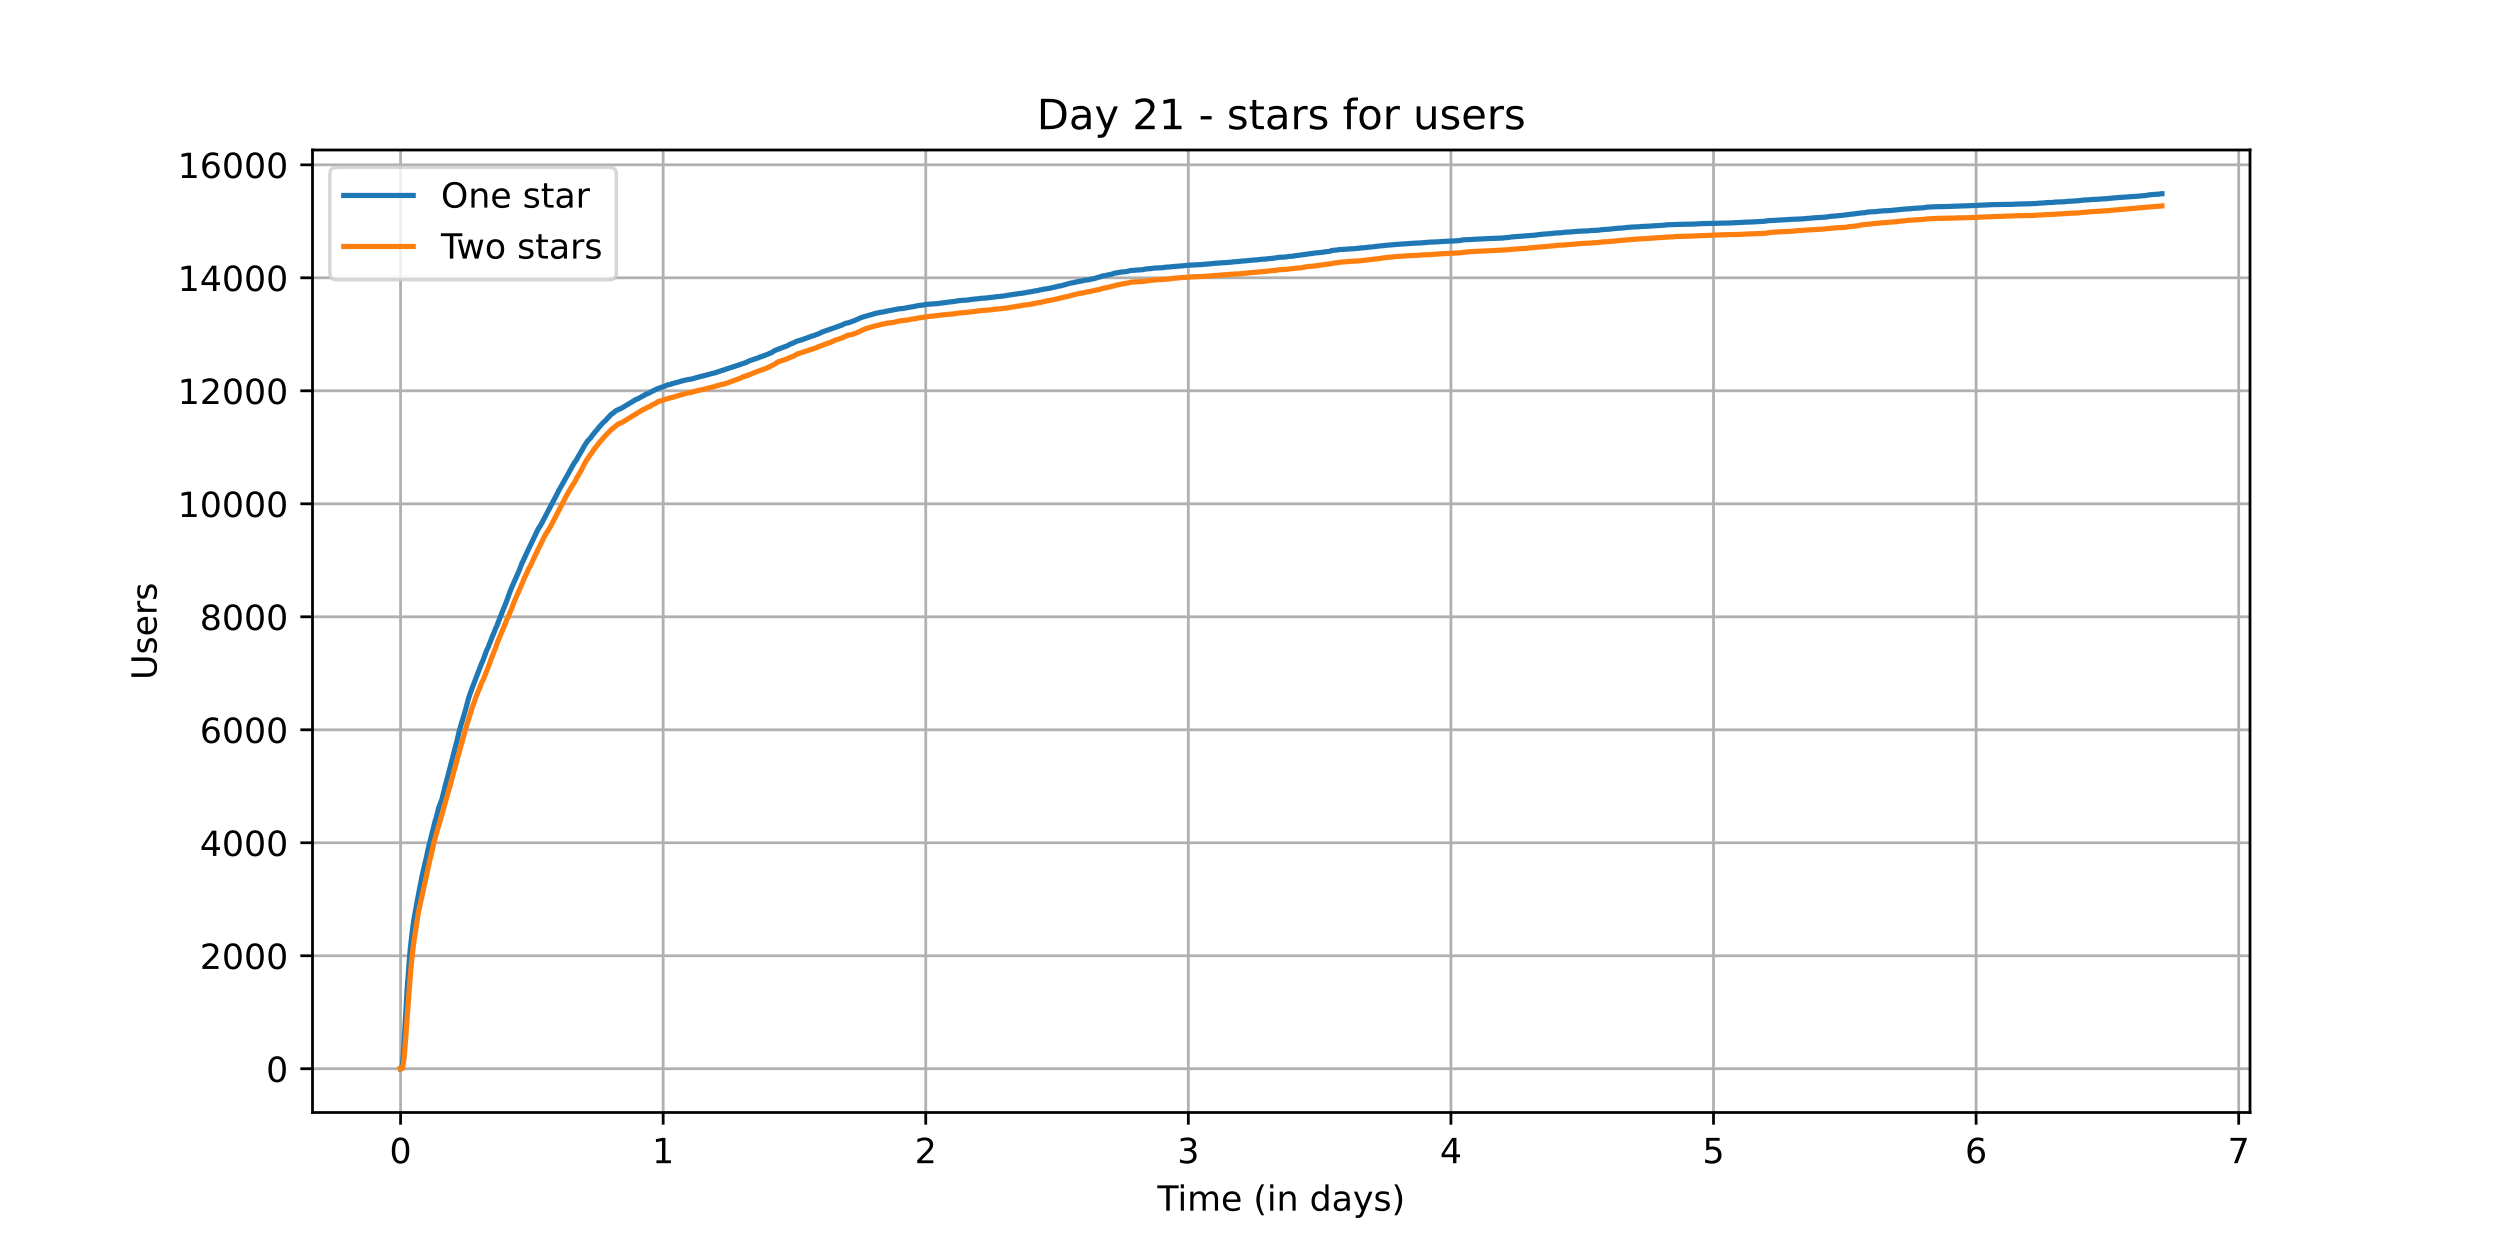 <?xml version="1.0" encoding="utf-8" standalone="no"?>
<!DOCTYPE svg PUBLIC "-//W3C//DTD SVG 1.1//EN"
  "http://www.w3.org/Graphics/SVG/1.1/DTD/svg11.dtd">
<!-- Created with matplotlib (https://matplotlib.org/) -->
<svg height="360pt" version="1.1" viewBox="0 0 720 360" width="720pt" xmlns="http://www.w3.org/2000/svg" xmlns:xlink="http://www.w3.org/1999/xlink">
 <defs>
  <style type="text/css">*{stroke-linecap:butt;stroke-linejoin:round;}</style>
 </defs>
 <g id="figure_1">
  <g id="patch_1">
   <path d="M 0 360 
L 720 360 
L 720 0 
L 0 0 
z
" style="fill:#ffffff;"/>
  </g>
  <g id="axes_1">
   <g id="patch_2">
    <path d="M 90 320.4 
L 648 320.4 
L 648 43.2 
L 90 43.2 
z
" style="fill:#ffffff;"/>
   </g>
   <g id="matplotlib.axis_1">
    <g id="xtick_1">
     <g id="line2d_1">
      <path clip-path="url(#p66fd675dee)" d="M 115.364 320.4 
L 115.364 43.2 
" style="fill:none;stroke:#b0b0b0;stroke-linecap:square;stroke-width:0.8;"/>
     </g>
     <g id="line2d_2">
      <defs>
       <path d="M 0 0 
L 0 3.5 
" id="m07d215aa81" style="stroke:#000000;stroke-width:0.8;"/>
      </defs>
      <g>
       <use style="stroke:#000000;stroke-width:0.8;" x="115.364" xlink:href="#m07d215aa81" y="320.4"/>
      </g>
     </g>
     <g id="text_1">
      <!-- 0 -->
      <g transform="translate(112.182 334.998)scale(0.1 -0.1)">
       <defs>
        <path d="M 31.781 66.406 
Q 24.172 66.406 20.328 58.906 
Q 16.5 51.422 16.5 36.375 
Q 16.5 21.391 20.328 13.891 
Q 24.172 6.391 31.781 6.391 
Q 39.453 6.391 43.281 13.891 
Q 47.125 21.391 47.125 36.375 
Q 47.125 51.422 43.281 58.906 
Q 39.453 66.406 31.781 66.406 
z
M 31.781 74.219 
Q 44.047 74.219 50.516 64.516 
Q 56.984 54.828 56.984 36.375 
Q 56.984 17.969 50.516 8.266 
Q 44.047 -1.422 31.781 -1.422 
Q 19.531 -1.422 13.062 8.266 
Q 6.594 17.969 6.594 36.375 
Q 6.594 54.828 13.062 64.516 
Q 19.531 74.219 31.781 74.219 
z
" id="DejaVuSans-48"/>
       </defs>
       <use xlink:href="#DejaVuSans-48"/>
      </g>
     </g>
    </g>
    <g id="xtick_2">
     <g id="line2d_3">
      <path clip-path="url(#p66fd675dee)" d="M 190.989 320.4 
L 190.989 43.2 
" style="fill:none;stroke:#b0b0b0;stroke-linecap:square;stroke-width:0.8;"/>
     </g>
     <g id="line2d_4">
      <g>
       <use style="stroke:#000000;stroke-width:0.8;" x="190.989" xlink:href="#m07d215aa81" y="320.4"/>
      </g>
     </g>
     <g id="text_2">
      <!-- 1 -->
      <g transform="translate(187.808 334.998)scale(0.1 -0.1)">
       <defs>
        <path d="M 12.406 8.297 
L 28.516 8.297 
L 28.516 63.922 
L 10.984 60.406 
L 10.984 69.391 
L 28.422 72.906 
L 38.281 72.906 
L 38.281 8.297 
L 54.391 8.297 
L 54.391 0 
L 12.406 0 
z
" id="DejaVuSans-49"/>
       </defs>
       <use xlink:href="#DejaVuSans-49"/>
      </g>
     </g>
    </g>
    <g id="xtick_3">
     <g id="line2d_5">
      <path clip-path="url(#p66fd675dee)" d="M 266.615 320.4 
L 266.615 43.2 
" style="fill:none;stroke:#b0b0b0;stroke-linecap:square;stroke-width:0.8;"/>
     </g>
     <g id="line2d_6">
      <g>
       <use style="stroke:#000000;stroke-width:0.8;" x="266.615" xlink:href="#m07d215aa81" y="320.4"/>
      </g>
     </g>
     <g id="text_3">
      <!-- 2 -->
      <g transform="translate(263.433 334.998)scale(0.1 -0.1)">
       <defs>
        <path d="M 19.188 8.297 
L 53.609 8.297 
L 53.609 0 
L 7.328 0 
L 7.328 8.297 
Q 12.938 14.109 22.625 23.891 
Q 32.328 33.688 34.812 36.531 
Q 39.547 41.844 41.422 45.531 
Q 43.312 49.219 43.312 52.781 
Q 43.312 58.594 39.234 62.25 
Q 35.156 65.922 28.609 65.922 
Q 23.969 65.922 18.812 64.312 
Q 13.672 62.703 7.812 59.422 
L 7.812 69.391 
Q 13.766 71.781 18.938 73 
Q 24.125 74.219 28.422 74.219 
Q 39.75 74.219 46.484 68.547 
Q 53.219 62.891 53.219 53.422 
Q 53.219 48.922 51.531 44.891 
Q 49.859 40.875 45.406 35.406 
Q 44.188 33.984 37.641 27.219 
Q 31.109 20.453 19.188 8.297 
z
" id="DejaVuSans-50"/>
       </defs>
       <use xlink:href="#DejaVuSans-50"/>
      </g>
     </g>
    </g>
    <g id="xtick_4">
     <g id="line2d_7">
      <path clip-path="url(#p66fd675dee)" d="M 342.24 320.4 
L 342.24 43.2 
" style="fill:none;stroke:#b0b0b0;stroke-linecap:square;stroke-width:0.8;"/>
     </g>
     <g id="line2d_8">
      <g>
       <use style="stroke:#000000;stroke-width:0.8;" x="342.24" xlink:href="#m07d215aa81" y="320.4"/>
      </g>
     </g>
     <g id="text_4">
      <!-- 3 -->
      <g transform="translate(339.059 334.998)scale(0.1 -0.1)">
       <defs>
        <path d="M 40.578 39.312 
Q 47.656 37.797 51.625 33 
Q 55.609 28.219 55.609 21.188 
Q 55.609 10.406 48.188 4.484 
Q 40.766 -1.422 27.094 -1.422 
Q 22.516 -1.422 17.656 -0.516 
Q 12.797 0.391 7.625 2.203 
L 7.625 11.719 
Q 11.719 9.328 16.594 8.109 
Q 21.484 6.891 26.812 6.891 
Q 36.078 6.891 40.938 10.547 
Q 45.797 14.203 45.797 21.188 
Q 45.797 27.641 41.281 31.266 
Q 36.766 34.906 28.719 34.906 
L 20.219 34.906 
L 20.219 43.016 
L 29.109 43.016 
Q 36.375 43.016 40.234 45.922 
Q 44.094 48.828 44.094 54.297 
Q 44.094 59.906 40.109 62.906 
Q 36.141 65.922 28.719 65.922 
Q 24.656 65.922 20.016 65.031 
Q 15.375 64.156 9.812 62.312 
L 9.812 71.094 
Q 15.438 72.656 20.344 73.438 
Q 25.25 74.219 29.594 74.219 
Q 40.828 74.219 47.359 69.109 
Q 53.906 64.016 53.906 55.328 
Q 53.906 49.266 50.438 45.094 
Q 46.969 40.922 40.578 39.312 
z
" id="DejaVuSans-51"/>
       </defs>
       <use xlink:href="#DejaVuSans-51"/>
      </g>
     </g>
    </g>
    <g id="xtick_5">
     <g id="line2d_9">
      <path clip-path="url(#p66fd675dee)" d="M 417.866 320.4 
L 417.866 43.2 
" style="fill:none;stroke:#b0b0b0;stroke-linecap:square;stroke-width:0.8;"/>
     </g>
     <g id="line2d_10">
      <g>
       <use style="stroke:#000000;stroke-width:0.8;" x="417.866" xlink:href="#m07d215aa81" y="320.4"/>
      </g>
     </g>
     <g id="text_5">
      <!-- 4 -->
      <g transform="translate(414.684 334.998)scale(0.1 -0.1)">
       <defs>
        <path d="M 37.797 64.312 
L 12.891 25.391 
L 37.797 25.391 
z
M 35.203 72.906 
L 47.609 72.906 
L 47.609 25.391 
L 58.016 25.391 
L 58.016 17.188 
L 47.609 17.188 
L 47.609 0 
L 37.797 0 
L 37.797 17.188 
L 4.891 17.188 
L 4.891 26.703 
z
" id="DejaVuSans-52"/>
       </defs>
       <use xlink:href="#DejaVuSans-52"/>
      </g>
     </g>
    </g>
    <g id="xtick_6">
     <g id="line2d_11">
      <path clip-path="url(#p66fd675dee)" d="M 493.491 320.4 
L 493.491 43.2 
" style="fill:none;stroke:#b0b0b0;stroke-linecap:square;stroke-width:0.8;"/>
     </g>
     <g id="line2d_12">
      <g>
       <use style="stroke:#000000;stroke-width:0.8;" x="493.491" xlink:href="#m07d215aa81" y="320.4"/>
      </g>
     </g>
     <g id="text_6">
      <!-- 5 -->
      <g transform="translate(490.31 334.998)scale(0.1 -0.1)">
       <defs>
        <path d="M 10.797 72.906 
L 49.516 72.906 
L 49.516 64.594 
L 19.828 64.594 
L 19.828 46.734 
Q 21.969 47.469 24.109 47.828 
Q 26.266 48.188 28.422 48.188 
Q 40.625 48.188 47.75 41.5 
Q 54.891 34.812 54.891 23.391 
Q 54.891 11.625 47.562 5.094 
Q 40.234 -1.422 26.906 -1.422 
Q 22.312 -1.422 17.547 -0.641 
Q 12.797 0.141 7.719 1.703 
L 7.719 11.625 
Q 12.109 9.234 16.797 8.062 
Q 21.484 6.891 26.703 6.891 
Q 35.156 6.891 40.078 11.328 
Q 45.016 15.766 45.016 23.391 
Q 45.016 31 40.078 35.438 
Q 35.156 39.891 26.703 39.891 
Q 22.75 39.891 18.812 39.016 
Q 14.891 38.141 10.797 36.281 
z
" id="DejaVuSans-53"/>
       </defs>
       <use xlink:href="#DejaVuSans-53"/>
      </g>
     </g>
    </g>
    <g id="xtick_7">
     <g id="line2d_13">
      <path clip-path="url(#p66fd675dee)" d="M 569.116 320.4 
L 569.116 43.2 
" style="fill:none;stroke:#b0b0b0;stroke-linecap:square;stroke-width:0.8;"/>
     </g>
     <g id="line2d_14">
      <g>
       <use style="stroke:#000000;stroke-width:0.8;" x="569.116" xlink:href="#m07d215aa81" y="320.4"/>
      </g>
     </g>
     <g id="text_7">
      <!-- 6 -->
      <g transform="translate(565.935 334.998)scale(0.1 -0.1)">
       <defs>
        <path d="M 33.016 40.375 
Q 26.375 40.375 22.484 35.828 
Q 18.609 31.297 18.609 23.391 
Q 18.609 15.531 22.484 10.953 
Q 26.375 6.391 33.016 6.391 
Q 39.656 6.391 43.531 10.953 
Q 47.406 15.531 47.406 23.391 
Q 47.406 31.297 43.531 35.828 
Q 39.656 40.375 33.016 40.375 
z
M 52.594 71.297 
L 52.594 62.312 
Q 48.875 64.062 45.094 64.984 
Q 41.312 65.922 37.594 65.922 
Q 27.828 65.922 22.672 59.328 
Q 17.531 52.734 16.797 39.406 
Q 19.672 43.656 24.016 45.922 
Q 28.375 48.188 33.594 48.188 
Q 44.578 48.188 50.953 41.516 
Q 57.328 34.859 57.328 23.391 
Q 57.328 12.156 50.688 5.359 
Q 44.047 -1.422 33.016 -1.422 
Q 20.359 -1.422 13.672 8.266 
Q 6.984 17.969 6.984 36.375 
Q 6.984 53.656 15.188 63.938 
Q 23.391 74.219 37.203 74.219 
Q 40.922 74.219 44.703 73.484 
Q 48.484 72.75 52.594 71.297 
z
" id="DejaVuSans-54"/>
       </defs>
       <use xlink:href="#DejaVuSans-54"/>
      </g>
     </g>
    </g>
    <g id="xtick_8">
     <g id="line2d_15">
      <path clip-path="url(#p66fd675dee)" d="M 644.742 320.4 
L 644.742 43.2 
" style="fill:none;stroke:#b0b0b0;stroke-linecap:square;stroke-width:0.8;"/>
     </g>
     <g id="line2d_16">
      <g>
       <use style="stroke:#000000;stroke-width:0.8;" x="644.742" xlink:href="#m07d215aa81" y="320.4"/>
      </g>
     </g>
     <g id="text_8">
      <!-- 7 -->
      <g transform="translate(641.561 334.998)scale(0.1 -0.1)">
       <defs>
        <path d="M 8.203 72.906 
L 55.078 72.906 
L 55.078 68.703 
L 28.609 0 
L 18.312 0 
L 43.219 64.594 
L 8.203 64.594 
z
" id="DejaVuSans-55"/>
       </defs>
       <use xlink:href="#DejaVuSans-55"/>
      </g>
     </g>
    </g>
    <g id="text_9">
     <!-- Time (in days) -->
     <g transform="translate(333.327 348.677)scale(0.1 -0.1)">
      <defs>
       <path d="M -0.297 72.906 
L 61.375 72.906 
L 61.375 64.594 
L 35.5 64.594 
L 35.5 0 
L 25.594 0 
L 25.594 64.594 
L -0.297 64.594 
z
" id="DejaVuSans-84"/>
       <path d="M 9.422 54.688 
L 18.406 54.688 
L 18.406 0 
L 9.422 0 
z
M 9.422 75.984 
L 18.406 75.984 
L 18.406 64.594 
L 9.422 64.594 
z
" id="DejaVuSans-105"/>
       <path d="M 52 44.188 
Q 55.375 50.25 60.062 53.125 
Q 64.75 56 71.094 56 
Q 79.641 56 84.281 50.016 
Q 88.922 44.047 88.922 33.016 
L 88.922 0 
L 79.891 0 
L 79.891 32.719 
Q 79.891 40.578 77.094 44.375 
Q 74.312 48.188 68.609 48.188 
Q 61.625 48.188 57.562 43.547 
Q 53.516 38.922 53.516 30.906 
L 53.516 0 
L 44.484 0 
L 44.484 32.719 
Q 44.484 40.625 41.703 44.406 
Q 38.922 48.188 33.109 48.188 
Q 26.219 48.188 22.156 43.531 
Q 18.109 38.875 18.109 30.906 
L 18.109 0 
L 9.078 0 
L 9.078 54.688 
L 18.109 54.688 
L 18.109 46.188 
Q 21.188 51.219 25.484 53.609 
Q 29.781 56 35.688 56 
Q 41.656 56 45.828 52.969 
Q 50 49.953 52 44.188 
z
" id="DejaVuSans-109"/>
       <path d="M 56.203 29.594 
L 56.203 25.203 
L 14.891 25.203 
Q 15.484 15.922 20.484 11.062 
Q 25.484 6.203 34.422 6.203 
Q 39.594 6.203 44.453 7.469 
Q 49.312 8.734 54.109 11.281 
L 54.109 2.781 
Q 49.266 0.734 44.188 -0.344 
Q 39.109 -1.422 33.891 -1.422 
Q 20.797 -1.422 13.156 6.188 
Q 5.516 13.812 5.516 26.812 
Q 5.516 40.234 12.766 48.109 
Q 20.016 56 32.328 56 
Q 43.359 56 49.781 48.891 
Q 56.203 41.797 56.203 29.594 
z
M 47.219 32.234 
Q 47.125 39.594 43.094 43.984 
Q 39.062 48.391 32.422 48.391 
Q 24.906 48.391 20.391 44.141 
Q 15.875 39.891 15.188 32.172 
z
" id="DejaVuSans-101"/>
       <path id="DejaVuSans-32"/>
       <path d="M 31 75.875 
Q 24.469 64.656 21.281 53.656 
Q 18.109 42.672 18.109 31.391 
Q 18.109 20.125 21.312 9.062 
Q 24.516 -2 31 -13.188 
L 23.188 -13.188 
Q 15.875 -1.703 12.234 9.375 
Q 8.594 20.453 8.594 31.391 
Q 8.594 42.281 12.203 53.312 
Q 15.828 64.359 23.188 75.875 
z
" id="DejaVuSans-40"/>
       <path d="M 54.891 33.016 
L 54.891 0 
L 45.906 0 
L 45.906 32.719 
Q 45.906 40.484 42.875 44.328 
Q 39.844 48.188 33.797 48.188 
Q 26.516 48.188 22.312 43.547 
Q 18.109 38.922 18.109 30.906 
L 18.109 0 
L 9.078 0 
L 9.078 54.688 
L 18.109 54.688 
L 18.109 46.188 
Q 21.344 51.125 25.703 53.562 
Q 30.078 56 35.797 56 
Q 45.219 56 50.047 50.172 
Q 54.891 44.344 54.891 33.016 
z
" id="DejaVuSans-110"/>
       <path d="M 45.406 46.391 
L 45.406 75.984 
L 54.391 75.984 
L 54.391 0 
L 45.406 0 
L 45.406 8.203 
Q 42.578 3.328 38.25 0.953 
Q 33.938 -1.422 27.875 -1.422 
Q 17.969 -1.422 11.734 6.484 
Q 5.516 14.406 5.516 27.297 
Q 5.516 40.188 11.734 48.094 
Q 17.969 56 27.875 56 
Q 33.938 56 38.25 53.625 
Q 42.578 51.266 45.406 46.391 
z
M 14.797 27.297 
Q 14.797 17.391 18.875 11.75 
Q 22.953 6.109 30.078 6.109 
Q 37.203 6.109 41.297 11.75 
Q 45.406 17.391 45.406 27.297 
Q 45.406 37.203 41.297 42.844 
Q 37.203 48.484 30.078 48.484 
Q 22.953 48.484 18.875 42.844 
Q 14.797 37.203 14.797 27.297 
z
" id="DejaVuSans-100"/>
       <path d="M 34.281 27.484 
Q 23.391 27.484 19.188 25 
Q 14.984 22.516 14.984 16.5 
Q 14.984 11.719 18.141 8.906 
Q 21.297 6.109 26.703 6.109 
Q 34.188 6.109 38.703 11.406 
Q 43.219 16.703 43.219 25.484 
L 43.219 27.484 
z
M 52.203 31.203 
L 52.203 0 
L 43.219 0 
L 43.219 8.297 
Q 40.141 3.328 35.547 0.953 
Q 30.953 -1.422 24.312 -1.422 
Q 15.922 -1.422 10.953 3.297 
Q 6 8.016 6 15.922 
Q 6 25.141 12.172 29.828 
Q 18.359 34.516 30.609 34.516 
L 43.219 34.516 
L 43.219 35.406 
Q 43.219 41.609 39.141 45 
Q 35.062 48.391 27.688 48.391 
Q 23 48.391 18.547 47.266 
Q 14.109 46.141 10.016 43.891 
L 10.016 52.203 
Q 14.938 54.109 19.578 55.047 
Q 24.219 56 28.609 56 
Q 40.484 56 46.344 49.844 
Q 52.203 43.703 52.203 31.203 
z
" id="DejaVuSans-97"/>
       <path d="M 32.172 -5.078 
Q 28.375 -14.844 24.75 -17.812 
Q 21.141 -20.797 15.094 -20.797 
L 7.906 -20.797 
L 7.906 -13.281 
L 13.188 -13.281 
Q 16.891 -13.281 18.938 -11.516 
Q 21 -9.766 23.484 -3.219 
L 25.094 0.875 
L 2.984 54.688 
L 12.5 54.688 
L 29.594 11.922 
L 46.688 54.688 
L 56.203 54.688 
z
" id="DejaVuSans-121"/>
       <path d="M 44.281 53.078 
L 44.281 44.578 
Q 40.484 46.531 36.375 47.5 
Q 32.281 48.484 27.875 48.484 
Q 21.188 48.484 17.844 46.438 
Q 14.5 44.391 14.5 40.281 
Q 14.5 37.156 16.891 35.375 
Q 19.281 33.594 26.516 31.984 
L 29.594 31.297 
Q 39.156 29.25 43.188 25.516 
Q 47.219 21.781 47.219 15.094 
Q 47.219 7.469 41.188 3.016 
Q 35.156 -1.422 24.609 -1.422 
Q 20.219 -1.422 15.453 -0.562 
Q 10.688 0.297 5.422 2 
L 5.422 11.281 
Q 10.406 8.688 15.234 7.391 
Q 20.062 6.109 24.812 6.109 
Q 31.156 6.109 34.562 8.281 
Q 37.984 10.453 37.984 14.406 
Q 37.984 18.062 35.516 20.016 
Q 33.062 21.969 24.703 23.781 
L 21.578 24.516 
Q 13.234 26.266 9.516 29.906 
Q 5.812 33.547 5.812 39.891 
Q 5.812 47.609 11.281 51.797 
Q 16.75 56 26.812 56 
Q 31.781 56 36.172 55.266 
Q 40.578 54.547 44.281 53.078 
z
" id="DejaVuSans-115"/>
       <path d="M 8.016 75.875 
L 15.828 75.875 
Q 23.141 64.359 26.781 53.312 
Q 30.422 42.281 30.422 31.391 
Q 30.422 20.453 26.781 9.375 
Q 23.141 -1.703 15.828 -13.188 
L 8.016 -13.188 
Q 14.5 -2 17.703 9.062 
Q 20.906 20.125 20.906 31.391 
Q 20.906 42.672 17.703 53.656 
Q 14.5 64.656 8.016 75.875 
z
" id="DejaVuSans-41"/>
      </defs>
      <use xlink:href="#DejaVuSans-84"/>
      <use x="57.959" xlink:href="#DejaVuSans-105"/>
      <use x="85.742" xlink:href="#DejaVuSans-109"/>
      <use x="183.154" xlink:href="#DejaVuSans-101"/>
      <use x="244.678" xlink:href="#DejaVuSans-32"/>
      <use x="276.465" xlink:href="#DejaVuSans-40"/>
      <use x="315.479" xlink:href="#DejaVuSans-105"/>
      <use x="343.262" xlink:href="#DejaVuSans-110"/>
      <use x="406.641" xlink:href="#DejaVuSans-32"/>
      <use x="438.428" xlink:href="#DejaVuSans-100"/>
      <use x="501.904" xlink:href="#DejaVuSans-97"/>
      <use x="563.184" xlink:href="#DejaVuSans-121"/>
      <use x="622.363" xlink:href="#DejaVuSans-115"/>
      <use x="674.463" xlink:href="#DejaVuSans-41"/>
     </g>
    </g>
   </g>
   <g id="matplotlib.axis_2">
    <g id="ytick_1">
     <g id="line2d_17">
      <path clip-path="url(#p66fd675dee)" d="M 90 307.8 
L 648 307.8 
" style="fill:none;stroke:#b0b0b0;stroke-linecap:square;stroke-width:0.8;"/>
     </g>
     <g id="line2d_18">
      <defs>
       <path d="M 0 0 
L -3.5 0 
" id="m073fce0d61" style="stroke:#000000;stroke-width:0.8;"/>
      </defs>
      <g>
       <use style="stroke:#000000;stroke-width:0.8;" x="90" xlink:href="#m073fce0d61" y="307.8"/>
      </g>
     </g>
     <g id="text_10">
      <!-- 0 -->
      <g transform="translate(76.638 311.599)scale(0.1 -0.1)">
       <use xlink:href="#DejaVuSans-48"/>
      </g>
     </g>
    </g>
    <g id="ytick_2">
     <g id="line2d_19">
      <path clip-path="url(#p66fd675dee)" d="M 90 275.259 
L 648 275.259 
" style="fill:none;stroke:#b0b0b0;stroke-linecap:square;stroke-width:0.8;"/>
     </g>
     <g id="line2d_20">
      <g>
       <use style="stroke:#000000;stroke-width:0.8;" x="90" xlink:href="#m073fce0d61" y="275.259"/>
      </g>
     </g>
     <g id="text_11">
      <!-- 2000 -->
      <g transform="translate(57.55 279.058)scale(0.1 -0.1)">
       <use xlink:href="#DejaVuSans-50"/>
       <use x="63.623" xlink:href="#DejaVuSans-48"/>
       <use x="127.246" xlink:href="#DejaVuSans-48"/>
       <use x="190.869" xlink:href="#DejaVuSans-48"/>
      </g>
     </g>
    </g>
    <g id="ytick_3">
     <g id="line2d_21">
      <path clip-path="url(#p66fd675dee)" d="M 90 242.717 
L 648 242.717 
" style="fill:none;stroke:#b0b0b0;stroke-linecap:square;stroke-width:0.8;"/>
     </g>
     <g id="line2d_22">
      <g>
       <use style="stroke:#000000;stroke-width:0.8;" x="90" xlink:href="#m073fce0d61" y="242.717"/>
      </g>
     </g>
     <g id="text_12">
      <!-- 4000 -->
      <g transform="translate(57.55 246.517)scale(0.1 -0.1)">
       <use xlink:href="#DejaVuSans-52"/>
       <use x="63.623" xlink:href="#DejaVuSans-48"/>
       <use x="127.246" xlink:href="#DejaVuSans-48"/>
       <use x="190.869" xlink:href="#DejaVuSans-48"/>
      </g>
     </g>
    </g>
    <g id="ytick_4">
     <g id="line2d_23">
      <path clip-path="url(#p66fd675dee)" d="M 90 210.176 
L 648 210.176 
" style="fill:none;stroke:#b0b0b0;stroke-linecap:square;stroke-width:0.8;"/>
     </g>
     <g id="line2d_24">
      <g>
       <use style="stroke:#000000;stroke-width:0.8;" x="90" xlink:href="#m073fce0d61" y="210.176"/>
      </g>
     </g>
     <g id="text_13">
      <!-- 6000 -->
      <g transform="translate(57.55 213.975)scale(0.1 -0.1)">
       <use xlink:href="#DejaVuSans-54"/>
       <use x="63.623" xlink:href="#DejaVuSans-48"/>
       <use x="127.246" xlink:href="#DejaVuSans-48"/>
       <use x="190.869" xlink:href="#DejaVuSans-48"/>
      </g>
     </g>
    </g>
    <g id="ytick_5">
     <g id="line2d_25">
      <path clip-path="url(#p66fd675dee)" d="M 90 177.635 
L 648 177.635 
" style="fill:none;stroke:#b0b0b0;stroke-linecap:square;stroke-width:0.8;"/>
     </g>
     <g id="line2d_26">
      <g>
       <use style="stroke:#000000;stroke-width:0.8;" x="90" xlink:href="#m073fce0d61" y="177.635"/>
      </g>
     </g>
     <g id="text_14">
      <!-- 8000 -->
      <g transform="translate(57.55 181.434)scale(0.1 -0.1)">
       <defs>
        <path d="M 31.781 34.625 
Q 24.75 34.625 20.719 30.859 
Q 16.703 27.094 16.703 20.516 
Q 16.703 13.922 20.719 10.156 
Q 24.75 6.391 31.781 6.391 
Q 38.812 6.391 42.859 10.172 
Q 46.922 13.969 46.922 20.516 
Q 46.922 27.094 42.891 30.859 
Q 38.875 34.625 31.781 34.625 
z
M 21.922 38.812 
Q 15.578 40.375 12.031 44.719 
Q 8.5 49.078 8.5 55.328 
Q 8.5 64.062 14.719 69.141 
Q 20.953 74.219 31.781 74.219 
Q 42.672 74.219 48.875 69.141 
Q 55.078 64.062 55.078 55.328 
Q 55.078 49.078 51.531 44.719 
Q 48 40.375 41.703 38.812 
Q 48.828 37.156 52.797 32.312 
Q 56.781 27.484 56.781 20.516 
Q 56.781 9.906 50.312 4.234 
Q 43.844 -1.422 31.781 -1.422 
Q 19.734 -1.422 13.25 4.234 
Q 6.781 9.906 6.781 20.516 
Q 6.781 27.484 10.781 32.312 
Q 14.797 37.156 21.922 38.812 
z
M 18.312 54.391 
Q 18.312 48.734 21.844 45.562 
Q 25.391 42.391 31.781 42.391 
Q 38.141 42.391 41.719 45.562 
Q 45.312 48.734 45.312 54.391 
Q 45.312 60.062 41.719 63.234 
Q 38.141 66.406 31.781 66.406 
Q 25.391 66.406 21.844 63.234 
Q 18.312 60.062 18.312 54.391 
z
" id="DejaVuSans-56"/>
       </defs>
       <use xlink:href="#DejaVuSans-56"/>
       <use x="63.623" xlink:href="#DejaVuSans-48"/>
       <use x="127.246" xlink:href="#DejaVuSans-48"/>
       <use x="190.869" xlink:href="#DejaVuSans-48"/>
      </g>
     </g>
    </g>
    <g id="ytick_6">
     <g id="line2d_27">
      <path clip-path="url(#p66fd675dee)" d="M 90 145.093 
L 648 145.093 
" style="fill:none;stroke:#b0b0b0;stroke-linecap:square;stroke-width:0.8;"/>
     </g>
     <g id="line2d_28">
      <g>
       <use style="stroke:#000000;stroke-width:0.8;" x="90" xlink:href="#m073fce0d61" y="145.093"/>
      </g>
     </g>
     <g id="text_15">
      <!-- 10000 -->
      <g transform="translate(51.188 148.893)scale(0.1 -0.1)">
       <use xlink:href="#DejaVuSans-49"/>
       <use x="63.623" xlink:href="#DejaVuSans-48"/>
       <use x="127.246" xlink:href="#DejaVuSans-48"/>
       <use x="190.869" xlink:href="#DejaVuSans-48"/>
       <use x="254.492" xlink:href="#DejaVuSans-48"/>
      </g>
     </g>
    </g>
    <g id="ytick_7">
     <g id="line2d_29">
      <path clip-path="url(#p66fd675dee)" d="M 90 112.552 
L 648 112.552 
" style="fill:none;stroke:#b0b0b0;stroke-linecap:square;stroke-width:0.8;"/>
     </g>
     <g id="line2d_30">
      <g>
       <use style="stroke:#000000;stroke-width:0.8;" x="90" xlink:href="#m073fce0d61" y="112.552"/>
      </g>
     </g>
     <g id="text_16">
      <!-- 12000 -->
      <g transform="translate(51.188 116.351)scale(0.1 -0.1)">
       <use xlink:href="#DejaVuSans-49"/>
       <use x="63.623" xlink:href="#DejaVuSans-50"/>
       <use x="127.246" xlink:href="#DejaVuSans-48"/>
       <use x="190.869" xlink:href="#DejaVuSans-48"/>
       <use x="254.492" xlink:href="#DejaVuSans-48"/>
      </g>
     </g>
    </g>
    <g id="ytick_8">
     <g id="line2d_31">
      <path clip-path="url(#p66fd675dee)" d="M 90 80.011 
L 648 80.011 
" style="fill:none;stroke:#b0b0b0;stroke-linecap:square;stroke-width:0.8;"/>
     </g>
     <g id="line2d_32">
      <g>
       <use style="stroke:#000000;stroke-width:0.8;" x="90" xlink:href="#m073fce0d61" y="80.011"/>
      </g>
     </g>
     <g id="text_17">
      <!-- 14000 -->
      <g transform="translate(51.188 83.81)scale(0.1 -0.1)">
       <use xlink:href="#DejaVuSans-49"/>
       <use x="63.623" xlink:href="#DejaVuSans-52"/>
       <use x="127.246" xlink:href="#DejaVuSans-48"/>
       <use x="190.869" xlink:href="#DejaVuSans-48"/>
       <use x="254.492" xlink:href="#DejaVuSans-48"/>
      </g>
     </g>
    </g>
    <g id="ytick_9">
     <g id="line2d_33">
      <path clip-path="url(#p66fd675dee)" d="M 90 47.469 
L 648 47.469 
" style="fill:none;stroke:#b0b0b0;stroke-linecap:square;stroke-width:0.8;"/>
     </g>
     <g id="line2d_34">
      <g>
       <use style="stroke:#000000;stroke-width:0.8;" x="90" xlink:href="#m073fce0d61" y="47.469"/>
      </g>
     </g>
     <g id="text_18">
      <!-- 16000 -->
      <g transform="translate(51.188 51.269)scale(0.1 -0.1)">
       <use xlink:href="#DejaVuSans-49"/>
       <use x="63.623" xlink:href="#DejaVuSans-54"/>
       <use x="127.246" xlink:href="#DejaVuSans-48"/>
       <use x="190.869" xlink:href="#DejaVuSans-48"/>
       <use x="254.492" xlink:href="#DejaVuSans-48"/>
      </g>
     </g>
    </g>
    <g id="text_19">
     <!-- Users -->
     <g transform="translate(45.108 195.801)rotate(-90)scale(0.1 -0.1)">
      <defs>
       <path d="M 8.688 72.906 
L 18.609 72.906 
L 18.609 28.609 
Q 18.609 16.891 22.844 11.734 
Q 27.094 6.594 36.625 6.594 
Q 46.094 6.594 50.344 11.734 
Q 54.594 16.891 54.594 28.609 
L 54.594 72.906 
L 64.5 72.906 
L 64.5 27.391 
Q 64.5 13.141 57.438 5.859 
Q 50.391 -1.422 36.625 -1.422 
Q 22.797 -1.422 15.734 5.859 
Q 8.688 13.141 8.688 27.391 
z
" id="DejaVuSans-85"/>
       <path d="M 41.109 46.297 
Q 39.594 47.172 37.812 47.578 
Q 36.031 48 33.891 48 
Q 26.266 48 22.188 43.047 
Q 18.109 38.094 18.109 28.812 
L 18.109 0 
L 9.078 0 
L 9.078 54.688 
L 18.109 54.688 
L 18.109 46.188 
Q 20.953 51.172 25.484 53.578 
Q 30.031 56 36.531 56 
Q 37.453 56 38.578 55.875 
Q 39.703 55.766 41.062 55.516 
z
" id="DejaVuSans-114"/>
      </defs>
      <use xlink:href="#DejaVuSans-85"/>
      <use x="73.193" xlink:href="#DejaVuSans-115"/>
      <use x="125.293" xlink:href="#DejaVuSans-101"/>
      <use x="186.816" xlink:href="#DejaVuSans-114"/>
      <use x="227.93" xlink:href="#DejaVuSans-115"/>
     </g>
    </g>
   </g>
   <g id="line2d_35">
    <path clip-path="url(#p66fd675dee)" d="M 115.364 307.8 
L 115.672 307.719 
L 115.776 307.41 
L 116.088 304.757 
L 116.453 298.998 
L 117.233 285.298 
L 118.118 273.599 
L 118.691 268.555 
L 119.16 265.057 
L 120.044 260.176 
L 120.356 258.5 
L 121.189 254.204 
L 121.554 252.285 
L 122.386 248.624 
L 122.75 247.176 
L 123.531 243.547 
L 123.791 242.603 
L 125.353 236.29 
L 125.612 235.575 
L 126.342 232.695 
L 127.33 230.026 
L 127.746 228.236 
L 127.851 227.944 
L 128.111 226.707 
L 128.475 225.34 
L 128.683 224.673 
L 131.545 213.56 
L 131.649 213.251 
L 132.279 210.469 
L 133.684 205.75 
L 133.996 204.709 
L 134.204 203.912 
L 134.933 201.146 
L 135.557 199.291 
L 137.64 193.791 
L 137.744 193.547 
L 138.836 190.733 
L 138.941 190.602 
L 140.034 187.625 
L 140.241 187.121 
L 140.658 186.291 
L 140.97 185.331 
L 141.075 185.152 
L 141.594 183.85 
L 141.751 183.411 
L 142.271 182.223 
L 142.739 180.938 
L 143.156 180.157 
L 143.416 179.376 
L 144.561 176.496 
L 145.446 174.299 
L 146.018 172.819 
L 146.486 171.517 
L 147.163 169.678 
L 147.371 169.19 
L 148.36 166.929 
L 148.516 166.636 
L 149.14 165.155 
L 149.453 164.472 
L 150.025 162.975 
L 150.442 161.885 
L 150.546 161.787 
L 151.222 160.29 
L 152.107 158.37 
L 153.096 156.304 
L 153.772 154.905 
L 154.762 152.806 
L 155.334 151.764 
L 155.594 151.471 
L 160.435 142.262 
L 161.008 141.075 
L 161.164 140.879 
L 161.528 140.18 
L 161.737 139.854 
L 165.277 133.492 
L 166.163 132.223 
L 166.424 131.67 
L 167.673 129.555 
L 168.037 128.839 
L 168.715 127.765 
L 168.87 127.57 
L 169.183 127.033 
L 170.224 125.959 
L 170.589 125.357 
L 170.849 125.097 
L 171.526 124.218 
L 171.786 123.958 
L 172.463 123.112 
L 173.817 121.582 
L 174.389 121.127 
L 174.702 120.752 
L 175.691 119.695 
L 175.899 119.483 
L 176.212 119.19 
L 176.628 118.946 
L 177.096 118.54 
L 177.461 118.247 
L 178.086 117.97 
L 178.97 117.58 
L 183.188 115.025 
L 183.552 114.928 
L 185.166 114.049 
L 185.53 113.87 
L 185.738 113.707 
L 186.258 113.447 
L 186.466 113.382 
L 186.726 113.284 
L 188.08 112.552 
L 188.34 112.471 
L 188.809 112.178 
L 189.381 111.934 
L 191.827 111.071 
L 192.192 110.844 
L 192.868 110.762 
L 193.232 110.632 
L 193.441 110.535 
L 195.626 109.949 
L 195.991 109.867 
L 196.251 109.737 
L 196.616 109.656 
L 196.824 109.607 
L 198.125 109.298 
L 199.009 109.2 
L 201.976 108.371 
L 202.444 108.273 
L 205.151 107.541 
L 205.671 107.443 
L 213.477 104.872 
L 213.945 104.693 
L 214.258 104.612 
L 214.518 104.514 
L 214.778 104.433 
L 215.819 103.912 
L 218.578 102.985 
L 218.785 102.838 
L 219.202 102.741 
L 219.722 102.546 
L 221.283 101.96 
L 221.544 101.813 
L 222.376 101.472 
L 222.636 101.26 
L 223.105 100.967 
L 224.302 100.496 
L 224.77 100.333 
L 225.031 100.235 
L 225.499 100.04 
L 225.812 99.942 
L 227.008 99.47 
L 227.373 99.194 
L 228.571 98.738 
L 228.987 98.494 
L 229.56 98.234 
L 229.976 98.153 
L 230.392 98.006 
L 230.705 97.941 
L 230.965 97.843 
L 232.735 97.193 
L 232.943 97.144 
L 233.776 96.802 
L 233.984 96.753 
L 234.401 96.672 
L 235.078 96.363 
L 235.442 96.265 
L 236.275 95.891 
L 237.056 95.517 
L 240.44 94.345 
L 240.701 94.248 
L 242.73 93.515 
L 243.147 93.271 
L 243.616 93.092 
L 244.24 92.995 
L 246.219 92.279 
L 246.896 91.97 
L 247.677 91.612 
L 248.25 91.384 
L 252.311 90.212 
L 252.831 90.115 
L 253.82 89.92 
L 254.444 89.822 
L 255.694 89.545 
L 256.267 89.448 
L 256.527 89.399 
L 256.996 89.301 
L 258.037 89.09 
L 258.557 89.025 
L 258.766 88.943 
L 260.067 88.846 
L 261.056 88.65 
L 261.524 88.553 
L 262.357 88.406 
L 263.137 88.309 
L 263.502 88.195 
L 264.022 88.114 
L 264.386 88 
L 265.375 87.902 
L 265.948 87.837 
L 266.364 87.739 
L 266.624 87.674 
L 267.926 87.577 
L 268.446 87.528 
L 270.111 87.43 
L 270.944 87.284 
L 271.985 87.186 
L 272.765 87.056 
L 273.598 86.958 
L 274.118 86.91 
L 274.795 86.812 
L 275.576 86.682 
L 276.252 86.584 
L 276.772 86.535 
L 278.386 86.438 
L 279.011 86.356 
L 279.583 86.259 
L 280.155 86.194 
L 280.936 86.096 
L 281.353 86.08 
L 282.029 85.982 
L 282.602 85.917 
L 284.111 85.819 
L 284.787 85.722 
L 285.62 85.624 
L 286.141 85.575 
L 286.713 85.494 
L 286.974 85.445 
L 288.12 85.348 
L 288.64 85.299 
L 289.42 85.201 
L 290.205 85.038 
L 292.95 84.632 
L 293.627 84.534 
L 294.512 84.436 
L 295.449 84.257 
L 295.864 84.176 
L 296.177 84.111 
L 297.009 84.013 
L 298.154 83.769 
L 298.935 83.688 
L 299.247 83.541 
L 300.028 83.411 
L 300.392 83.33 
L 300.652 83.265 
L 301.433 83.167 
L 302.318 83.005 
L 302.786 82.907 
L 302.994 82.858 
L 304.087 82.614 
L 304.399 82.549 
L 304.659 82.435 
L 305.44 82.337 
L 308.355 81.524 
L 309.083 81.426 
L 309.5 81.296 
L 310.02 81.231 
L 310.28 81.117 
L 311.061 81.02 
L 312.415 80.71 
L 313.196 80.613 
L 313.768 80.548 
L 313.977 80.45 
L 314.914 80.271 
L 315.33 80.173 
L 315.695 80.06 
L 316.007 79.962 
L 316.424 79.815 
L 316.944 79.718 
L 317.308 79.523 
L 317.881 79.425 
L 318.141 79.376 
L 318.662 79.279 
L 319.704 79.051 
L 320.276 78.953 
L 320.536 78.823 
L 320.85 78.725 
L 321.162 78.644 
L 321.683 78.563 
L 321.943 78.53 
L 322.255 78.465 
L 323.036 78.335 
L 324.286 78.237 
L 325.639 77.912 
L 326.889 77.814 
L 327.357 77.782 
L 329.024 77.684 
L 329.389 77.586 
L 329.909 77.505 
L 330.221 77.44 
L 331.627 77.342 
L 331.94 77.277 
L 332.565 77.196 
L 334.907 77.098 
L 335.272 77.001 
L 336.313 76.903 
L 336.729 76.887 
L 337.718 76.789 
L 338.291 76.724 
L 339.748 76.626 
L 340.269 76.578 
L 341.257 76.48 
L 341.83 76.415 
L 343.495 76.317 
L 343.912 76.301 
L 346.046 76.203 
L 346.618 76.138 
L 347.659 76.041 
L 348.127 76.008 
L 349.221 75.911 
L 349.845 75.829 
L 351.406 75.748 
L 351.666 75.699 
L 353.332 75.601 
L 353.8 75.569 
L 354.945 75.471 
L 355.257 75.406 
L 356.766 75.309 
L 357.443 75.211 
L 358.849 75.113 
L 359.421 75.048 
L 360.462 74.951 
L 360.983 74.902 
L 362.336 74.804 
L 362.648 74.739 
L 363.168 74.69 
L 364.573 74.593 
L 365.198 74.511 
L 366.447 74.414 
L 366.707 74.349 
L 367.54 74.251 
L 368.373 74.104 
L 370.09 74.023 
L 370.35 73.991 
L 371.131 73.86 
L 372.484 73.763 
L 372.797 73.681 
L 373.525 73.584 
L 374.097 73.519 
L 374.67 73.437 
L 374.93 73.405 
L 375.659 73.291 
L 376.44 73.193 
L 377.22 73.063 
L 378.105 72.982 
L 378.417 72.9 
L 379.354 72.803 
L 379.823 72.77 
L 380.811 72.673 
L 381.748 72.494 
L 382.841 72.412 
L 383.361 72.217 
L 383.726 72.119 
L 384.246 72.071 
L 385.287 71.989 
L 385.652 71.875 
L 387.683 71.778 
L 388.255 71.713 
L 390.182 71.615 
L 390.806 71.534 
L 391.743 71.436 
L 392.003 71.404 
L 393.356 71.306 
L 394.086 71.192 
L 395.387 71.094 
L 396.065 70.997 
L 396.793 70.899 
L 397.366 70.834 
L 398.564 70.736 
L 399.24 70.639 
L 400.542 70.541 
L 401.062 70.492 
L 402.26 70.395 
L 402.78 70.346 
L 404.394 70.248 
L 404.915 70.2 
L 406.476 70.102 
L 406.997 70.053 
L 409.236 69.955 
L 409.757 69.907 
L 411.006 69.809 
L 411.578 69.744 
L 414.076 69.646 
L 414.596 69.598 
L 416.418 69.5 
L 416.886 69.467 
L 419.28 69.37 
L 419.801 69.321 
L 420.79 69.223 
L 421.154 69.109 
L 421.675 69.061 
L 424.069 68.963 
L 424.641 68.898 
L 427.087 68.8 
L 427.555 68.768 
L 429.69 68.67 
L 430.107 68.654 
L 432.812 68.556 
L 433.125 68.491 
L 434.426 68.393 
L 435.208 68.263 
L 436.04 68.182 
L 436.3 68.149 
L 437.914 68.052 
L 438.382 68.019 
L 439.527 67.922 
L 439.787 67.889 
L 441.349 67.791 
L 441.87 67.743 
L 442.702 67.645 
L 443.379 67.547 
L 444.315 67.45 
L 444.575 67.417 
L 445.981 67.336 
L 446.241 67.303 
L 447.23 67.206 
L 447.49 67.157 
L 448.011 67.108 
L 449.884 67.01 
L 450.196 66.945 
L 450.769 66.88 
L 452.694 66.783 
L 453.318 66.701 
L 454.568 66.604 
L 454.984 66.587 
L 457.431 66.49 
L 458.107 66.392 
L 460.397 66.295 
L 461.178 66.164 
L 462.427 66.067 
L 462.843 66.051 
L 463.884 65.969 
L 464.197 65.904 
L 465.342 65.806 
L 465.915 65.741 
L 467.581 65.644 
L 468.363 65.514 
L 469.612 65.432 
L 469.872 65.4 
L 472.215 65.302 
L 472.839 65.221 
L 475.182 65.123 
L 475.755 65.058 
L 477.786 64.96 
L 478.307 64.912 
L 479.556 64.83 
L 479.868 64.749 
L 482.678 64.651 
L 483.095 64.635 
L 487.727 64.537 
L 488.144 64.521 
L 489.496 64.44 
L 489.757 64.407 
L 494.232 64.31 
L 494.649 64.293 
L 499.02 64.196 
L 499.541 64.147 
L 501.778 64.049 
L 502.299 64 
L 504.953 63.903 
L 505.422 63.87 
L 507.348 63.773 
L 507.764 63.756 
L 508.597 63.659 
L 509.325 63.545 
L 511.511 63.447 
L 512.031 63.398 
L 513.905 63.301 
L 514.375 63.268 
L 515.935 63.171 
L 516.352 63.154 
L 518.798 63.057 
L 519.058 63.024 
L 520.099 62.959 
L 520.307 62.91 
L 521.869 62.813 
L 522.546 62.715 
L 524.419 62.634 
L 524.679 62.601 
L 525.928 62.504 
L 526.553 62.422 
L 527.021 62.357 
L 527.23 62.292 
L 528.895 62.194 
L 529.572 62.097 
L 530.717 61.999 
L 531.29 61.934 
L 532.019 61.836 
L 532.748 61.723 
L 533.893 61.625 
L 534.153 61.56 
L 535.038 61.462 
L 535.767 61.348 
L 537.068 61.267 
L 537.381 61.169 
L 538.058 61.072 
L 538.526 61.039 
L 540.191 60.942 
L 540.816 60.86 
L 542.013 60.763 
L 542.274 60.73 
L 544.408 60.632 
L 544.928 60.584 
L 545.813 60.486 
L 546.281 60.453 
L 547.009 60.356 
L 547.478 60.323 
L 548.311 60.226 
L 548.779 60.193 
L 550.392 60.095 
L 550.652 60.063 
L 551.59 59.965 
L 552.005 59.949 
L 553.931 59.851 
L 554.868 59.672 
L 556.586 59.575 
L 557.002 59.559 
L 561.009 59.461 
L 561.425 59.445 
L 564.184 59.347 
L 564.601 59.331 
L 567.567 59.233 
L 567.984 59.217 
L 570.014 59.119 
L 570.482 59.087 
L 572.981 58.989 
L 573.501 58.94 
L 579.799 58.843 
L 580.319 58.794 
L 583.962 58.696 
L 584.379 58.68 
L 586.617 58.599 
L 586.93 58.533 
L 588.751 58.436 
L 589.324 58.354 
L 591.511 58.289 
L 591.719 58.208 
L 594.581 58.11 
L 595.259 58.013 
L 597.132 57.915 
L 597.653 57.866 
L 598.798 57.801 
L 599.006 57.752 
L 599.735 57.671 
L 599.943 57.622 
L 601.973 57.525 
L 602.285 57.46 
L 604.731 57.362 
L 604.992 57.313 
L 606.761 57.216 
L 607.074 57.15 
L 608.323 57.069 
L 608.584 57.02 
L 609.677 56.939 
L 609.937 56.89 
L 611.602 56.793 
L 612.071 56.76 
L 613.371 56.662 
L 613.841 56.63 
L 615.506 56.532 
L 615.766 56.5 
L 616.807 56.402 
L 617.275 56.369 
L 618.16 56.288 
L 618.524 56.19 
L 619.305 56.093 
L 619.878 56.028 
L 621.647 55.93 
L 622.428 55.8 
L 622.636 55.8 
L 622.636 55.8 
" style="fill:none;stroke:#1f77b4;stroke-linecap:square;stroke-width:1.5;"/>
   </g>
   <g id="line2d_36">
    <path clip-path="url(#p66fd675dee)" d="M 115.364 307.8 
L 115.828 307.719 
L 115.932 307.605 
L 116.4 304.643 
L 116.868 298.737 
L 117.233 293.514 
L 118.014 282.955 
L 118.483 277.325 
L 119.107 271.842 
L 120.46 262.958 
L 123.791 247.745 
L 124.312 245.63 
L 124.884 243.01 
L 125.872 239.398 
L 125.977 238.991 
L 126.653 236.713 
L 126.966 235.672 
L 129.047 228.22 
L 129.412 227.032 
L 129.568 226.593 
L 129.985 224.934 
L 130.764 221.989 
L 134.412 208.842 
L 136.026 203.7 
L 136.183 203.294 
L 136.807 201.536 
L 137.067 200.739 
L 137.951 198.575 
L 138.16 198.136 
L 138.264 197.892 
L 138.628 196.785 
L 139.201 195.695 
L 140.45 192.522 
L 140.97 191.172 
L 141.439 189.821 
L 142.584 186.893 
L 142.739 186.567 
L 143.26 185.022 
L 145.654 179.262 
L 145.757 178.985 
L 147.423 175.113 
L 147.579 174.706 
L 148.1 173.274 
L 150.754 167.173 
L 151.014 166.473 
L 151.483 165.513 
L 151.638 165.22 
L 152.315 163.658 
L 152.783 162.926 
L 153.877 160.502 
L 154.085 160.062 
L 154.397 159.46 
L 154.657 158.842 
L 156.166 155.816 
L 156.479 155.1 
L 157.104 153.961 
L 157.468 153.326 
L 157.832 152.871 
L 158.145 152.318 
L 158.717 151.309 
L 161.893 145.175 
L 163.091 142.832 
L 164.601 140.196 
L 165.226 139.268 
L 165.746 138.374 
L 165.851 138.146 
L 166.163 137.511 
L 166.631 136.779 
L 167.205 135.77 
L 167.517 135.25 
L 168.194 133.818 
L 168.61 133.118 
L 168.923 132.532 
L 170.12 130.824 
L 170.484 130.336 
L 170.954 129.604 
L 171.37 129.002 
L 171.683 128.676 
L 171.994 128.253 
L 172.828 127.163 
L 172.983 127.033 
L 174.493 125.325 
L 175.847 123.942 
L 176.159 123.632 
L 176.94 123.03 
L 177.044 122.933 
L 178.086 122.087 
L 179.126 121.68 
L 179.387 121.517 
L 185.217 117.954 
L 185.477 117.889 
L 185.738 117.726 
L 186.258 117.45 
L 187.039 117.092 
L 187.351 117.01 
L 187.716 116.636 
L 188.028 116.538 
L 188.705 116.213 
L 188.913 116.115 
L 189.537 115.66 
L 189.798 115.562 
L 190.058 115.513 
L 190.526 115.416 
L 190.89 115.22 
L 191.203 115.123 
L 191.515 115.025 
L 191.879 114.928 
L 192.088 114.862 
L 192.452 114.781 
L 192.972 114.57 
L 193.545 114.472 
L 197.865 113.219 
L 198.333 113.122 
L 198.905 113.056 
L 199.165 112.959 
L 201.456 112.357 
L 202.08 112.259 
L 203.85 111.82 
L 204.11 111.739 
L 204.37 111.69 
L 207.389 110.86 
L 207.596 110.779 
L 207.909 110.697 
L 208.585 110.6 
L 210.771 109.819 
L 211.032 109.705 
L 213.477 108.826 
L 213.945 108.501 
L 214.518 108.419 
L 214.726 108.338 
L 214.778 108.338 
L 214.935 108.175 
L 215.403 108.11 
L 215.663 107.996 
L 215.819 107.899 
L 216.288 107.736 
L 217.328 107.297 
L 217.901 107.053 
L 220.763 106.044 
L 220.971 105.93 
L 221.596 105.653 
L 221.752 105.572 
L 222.012 105.409 
L 222.793 105.019 
L 223.001 104.921 
L 223.314 104.742 
L 223.47 104.661 
L 223.886 104.303 
L 226.8 103.294 
L 227.166 103.083 
L 228.675 102.513 
L 229.039 102.285 
L 229.195 102.188 
L 229.56 101.976 
L 229.872 101.895 
L 230.028 101.813 
L 235.129 100.138 
L 235.494 99.926 
L 237.785 99.112 
L 237.993 98.982 
L 238.41 98.836 
L 238.826 98.755 
L 239.607 98.397 
L 239.816 98.315 
L 240.596 97.925 
L 241.065 97.827 
L 242.939 97.144 
L 243.98 96.623 
L 244.24 96.525 
L 244.865 96.444 
L 245.334 96.346 
L 246.948 95.777 
L 247.157 95.631 
L 247.625 95.452 
L 248.042 95.224 
L 248.302 95.094 
L 248.562 94.996 
L 249.239 94.703 
L 249.499 94.606 
L 249.759 94.508 
L 252.675 93.711 
L 253.247 93.613 
L 253.508 93.499 
L 254.028 93.401 
L 255.434 93.076 
L 256.371 92.978 
L 256.892 92.93 
L 257.413 92.832 
L 258.714 92.523 
L 259.182 92.442 
L 259.494 92.36 
L 260.015 92.311 
L 260.847 92.214 
L 261.316 92.181 
L 261.785 92.084 
L 262.096 92.018 
L 262.461 91.905 
L 263.345 91.84 
L 263.554 91.791 
L 264.751 91.53 
L 265.739 91.433 
L 266.573 91.286 
L 267.197 91.189 
L 267.769 91.124 
L 268.706 91.026 
L 269.435 90.912 
L 270.371 90.831 
L 270.631 90.782 
L 271.516 90.684 
L 272.089 90.619 
L 273.078 90.522 
L 273.546 90.489 
L 274.691 90.408 
L 274.951 90.343 
L 275.472 90.245 
L 276.096 90.164 
L 277.241 90.066 
L 277.866 89.985 
L 279.115 89.887 
L 279.791 89.789 
L 280.832 89.692 
L 281.613 89.562 
L 282.394 89.464 
L 282.914 89.415 
L 284.423 89.318 
L 284.683 89.285 
L 285.777 89.187 
L 286.661 89.025 
L 288.067 88.927 
L 288.692 88.846 
L 289.525 88.748 
L 290.097 88.683 
L 290.816 88.585 
L 291.806 88.39 
L 292.378 88.309 
L 292.742 88.195 
L 293.159 88.179 
L 293.783 88.097 
L 294.147 88 
L 294.719 87.902 
L 295.396 87.804 
L 296.333 87.707 
L 297.373 87.495 
L 298.05 87.414 
L 298.518 87.251 
L 299.195 87.154 
L 299.871 87.056 
L 301.589 86.633 
L 302.265 86.535 
L 303.254 86.34 
L 303.567 86.242 
L 303.879 86.177 
L 304.347 86.112 
L 304.555 86.047 
L 306.168 85.657 
L 306.585 85.559 
L 307.626 85.348 
L 307.938 85.25 
L 309.916 84.729 
L 310.332 84.632 
L 311.269 84.453 
L 311.894 84.355 
L 313.092 84.078 
L 313.768 83.981 
L 315.33 83.607 
L 315.799 83.509 
L 316.476 83.411 
L 316.84 83.314 
L 317.308 83.151 
L 317.622 83.053 
L 317.933 82.972 
L 318.454 82.874 
L 318.714 82.842 
L 320.536 82.386 
L 321.058 82.305 
L 321.37 82.158 
L 321.735 82.077 
L 321.995 82.028 
L 322.515 81.947 
L 322.88 81.833 
L 323.401 81.735 
L 324.234 81.589 
L 324.858 81.508 
L 325.067 81.459 
L 325.431 81.377 
L 325.588 81.28 
L 326.681 81.182 
L 327.097 81.166 
L 329.232 81.068 
L 330.013 80.938 
L 330.742 80.841 
L 331.471 80.727 
L 332.72 80.629 
L 333.345 80.548 
L 335.428 80.45 
L 336.001 80.385 
L 337.198 80.287 
L 338.083 80.125 
L 339.436 80.043 
L 339.748 79.978 
L 341.518 79.881 
L 342.142 79.799 
L 343.964 79.718 
L 344.224 79.685 
L 346.67 79.588 
L 347.087 79.571 
L 348.491 79.474 
L 349.168 79.376 
L 351.146 79.279 
L 351.77 79.197 
L 353.28 79.1 
L 353.54 79.051 
L 355.206 78.969 
L 355.466 78.937 
L 357.339 78.839 
L 358.015 78.742 
L 359.213 78.644 
L 359.525 78.563 
L 359.941 78.546 
L 361.19 78.449 
L 361.711 78.4 
L 362.96 78.302 
L 363.585 78.221 
L 364.886 78.123 
L 365.666 77.993 
L 367.02 77.896 
L 367.592 77.83 
L 368.112 77.733 
L 368.685 77.668 
L 370.714 77.57 
L 371.548 77.424 
L 372.588 77.326 
L 372.848 77.294 
L 373.837 77.196 
L 374.357 77.147 
L 375.138 77.049 
L 376.075 76.871 
L 376.648 76.789 
L 376.908 76.74 
L 378.209 76.659 
L 378.521 76.594 
L 379.458 76.496 
L 380.291 76.35 
L 381.123 76.252 
L 381.904 76.122 
L 382.997 76.024 
L 384.195 75.748 
L 385.287 75.65 
L 386.173 75.487 
L 387.63 75.39 
L 388.255 75.309 
L 389.973 75.211 
L 390.389 75.195 
L 391.743 75.097 
L 392.42 74.999 
L 393.409 74.902 
L 393.929 74.853 
L 394.762 74.755 
L 395.491 74.641 
L 396.689 74.544 
L 397.418 74.43 
L 398.043 74.332 
L 398.719 74.235 
L 399.448 74.137 
L 399.969 74.088 
L 401.271 74.007 
L 401.479 73.926 
L 402.936 73.828 
L 403.405 73.795 
L 404.915 73.698 
L 405.175 73.665 
L 407.57 73.568 
L 408.039 73.535 
L 409.496 73.437 
L 409.964 73.405 
L 412.462 73.307 
L 413.087 73.226 
L 414.649 73.128 
L 415.117 73.096 
L 416.834 72.998 
L 417.354 72.949 
L 420.009 72.852 
L 420.529 72.803 
L 421.414 72.705 
L 422.091 72.608 
L 422.924 72.526 
L 423.184 72.494 
L 425.214 72.396 
L 425.682 72.364 
L 427.868 72.266 
L 428.284 72.25 
L 430.419 72.152 
L 430.887 72.119 
L 432.709 72.022 
L 433.177 71.989 
L 434.844 71.892 
L 435.572 71.778 
L 437.393 71.68 
L 437.653 71.631 
L 439.736 71.534 
L 440.568 71.387 
L 441.87 71.29 
L 442.442 71.225 
L 443.43 71.127 
L 443.847 71.111 
L 444.992 71.013 
L 445.408 70.997 
L 446.241 70.899 
L 446.813 70.834 
L 448.011 70.753 
L 448.322 70.655 
L 450.509 70.557 
L 451.133 70.476 
L 452.746 70.379 
L 453.007 70.346 
L 453.839 70.265 
L 454.099 70.232 
L 455.557 70.134 
L 456.077 70.086 
L 458.367 69.988 
L 458.575 69.939 
L 460.084 69.842 
L 460.554 69.809 
L 461.282 69.711 
L 461.803 69.663 
L 463.416 69.565 
L 463.988 69.5 
L 465.134 69.402 
L 465.602 69.37 
L 466.437 69.272 
L 466.696 69.223 
L 468.363 69.126 
L 468.831 69.093 
L 469.612 68.996 
L 470.133 68.947 
L 471.747 68.849 
L 472.007 68.817 
L 472.475 68.784 
L 474.402 68.686 
L 474.817 68.67 
L 475.859 68.572 
L 476.328 68.54 
L 477.734 68.442 
L 478.151 68.426 
L 479.556 68.328 
L 480.076 68.28 
L 482.054 68.198 
L 482.367 68.117 
L 486.478 68.019 
L 486.895 68.003 
L 489.132 67.905 
L 489.6 67.873 
L 492.775 67.775 
L 493.347 67.71 
L 496.314 67.612 
L 496.73 67.596 
L 501.675 67.499 
L 502.247 67.434 
L 504.641 67.336 
L 505.057 67.32 
L 507.816 67.222 
L 508.233 67.206 
L 508.909 67.124 
L 509.273 67.01 
L 510.366 66.929 
L 510.678 66.864 
L 512.552 66.766 
L 512.968 66.75 
L 514.947 66.653 
L 515.363 66.636 
L 516.873 66.539 
L 517.601 66.425 
L 519.527 66.327 
L 520.047 66.278 
L 521.504 66.181 
L 521.921 66.164 
L 523.482 66.067 
L 523.899 66.051 
L 525.355 65.953 
L 526.032 65.855 
L 527.178 65.774 
L 527.438 65.725 
L 528.687 65.627 
L 529.207 65.579 
L 531.186 65.481 
L 531.655 65.449 
L 532.123 65.367 
L 532.487 65.27 
L 533.528 65.188 
L 533.789 65.156 
L 534.725 65.058 
L 535.194 65.025 
L 535.454 64.928 
L 536.547 64.7 
L 537.901 64.602 
L 538.526 64.521 
L 539.514 64.423 
L 539.775 64.375 
L 541.025 64.293 
L 541.336 64.228 
L 541.91 64.163 
L 543.627 64.065 
L 544.304 63.968 
L 546.021 63.87 
L 546.333 63.805 
L 547.009 63.708 
L 547.426 63.691 
L 548.571 63.594 
L 549.403 63.447 
L 551.485 63.35 
L 551.954 63.317 
L 553.203 63.219 
L 553.619 63.203 
L 554.66 63.106 
L 554.972 63.04 
L 557.158 62.943 
L 557.626 62.91 
L 562.571 62.813 
L 563.039 62.78 
L 567.099 62.682 
L 567.516 62.666 
L 570.014 62.585 
L 570.274 62.52 
L 573.188 62.438 
L 573.449 62.39 
L 576.988 62.292 
L 577.457 62.259 
L 580.111 62.162 
L 580.579 62.129 
L 585.993 62.032 
L 586.565 61.967 
L 588.543 61.869 
L 589.064 61.82 
L 591.719 61.723 
L 592.292 61.657 
L 593.905 61.56 
L 594.321 61.544 
L 595.987 61.446 
L 596.247 61.413 
L 598.642 61.316 
L 599.319 61.218 
L 600.463 61.121 
L 600.88 61.104 
L 601.608 61.007 
L 602.025 60.99 
L 603.431 60.893 
L 603.846 60.876 
L 605.304 60.779 
L 605.773 60.746 
L 607.282 60.649 
L 607.907 60.567 
L 609.364 60.47 
L 609.937 60.405 
L 611.133 60.307 
L 611.707 60.242 
L 612.956 60.144 
L 613.528 60.079 
L 614.933 59.982 
L 615.558 59.9 
L 616.964 59.803 
L 617.536 59.737 
L 618.368 59.64 
L 618.785 59.624 
L 620.138 59.526 
L 620.659 59.477 
L 621.96 59.38 
L 622.532 59.314 
L 622.636 59.314 
L 622.636 59.314 
" style="fill:none;stroke:#ff7f0e;stroke-linecap:square;stroke-width:1.5;"/>
   </g>
   <g id="patch_3">
    <path d="M 90 320.4 
L 90 43.2 
" style="fill:none;stroke:#000000;stroke-linecap:square;stroke-linejoin:miter;stroke-width:0.8;"/>
   </g>
   <g id="patch_4">
    <path d="M 648 320.4 
L 648 43.2 
" style="fill:none;stroke:#000000;stroke-linecap:square;stroke-linejoin:miter;stroke-width:0.8;"/>
   </g>
   <g id="patch_5">
    <path d="M 90 320.4 
L 648 320.4 
" style="fill:none;stroke:#000000;stroke-linecap:square;stroke-linejoin:miter;stroke-width:0.8;"/>
   </g>
   <g id="patch_6">
    <path d="M 90 43.2 
L 648 43.2 
" style="fill:none;stroke:#000000;stroke-linecap:square;stroke-linejoin:miter;stroke-width:0.8;"/>
   </g>
   <g id="text_20">
    <!-- Day 21 - stars for users -->
    <g transform="translate(298.609 37.2)scale(0.12 -0.12)">
     <defs>
      <path d="M 19.672 64.797 
L 19.672 8.109 
L 31.594 8.109 
Q 46.688 8.109 53.688 14.938 
Q 60.688 21.781 60.688 36.531 
Q 60.688 51.172 53.688 57.984 
Q 46.688 64.797 31.594 64.797 
z
M 9.812 72.906 
L 30.078 72.906 
Q 51.266 72.906 61.172 64.094 
Q 71.094 55.281 71.094 36.531 
Q 71.094 17.672 61.125 8.828 
Q 51.172 0 30.078 0 
L 9.812 0 
z
" id="DejaVuSans-68"/>
      <path d="M 4.891 31.391 
L 31.203 31.391 
L 31.203 23.391 
L 4.891 23.391 
z
" id="DejaVuSans-45"/>
      <path d="M 18.312 70.219 
L 18.312 54.688 
L 36.812 54.688 
L 36.812 47.703 
L 18.312 47.703 
L 18.312 18.016 
Q 18.312 11.328 20.141 9.422 
Q 21.969 7.516 27.594 7.516 
L 36.812 7.516 
L 36.812 0 
L 27.594 0 
Q 17.188 0 13.234 3.875 
Q 9.281 7.766 9.281 18.016 
L 9.281 47.703 
L 2.688 47.703 
L 2.688 54.688 
L 9.281 54.688 
L 9.281 70.219 
z
" id="DejaVuSans-116"/>
      <path d="M 37.109 75.984 
L 37.109 68.5 
L 28.516 68.5 
Q 23.688 68.5 21.797 66.547 
Q 19.922 64.594 19.922 59.516 
L 19.922 54.688 
L 34.719 54.688 
L 34.719 47.703 
L 19.922 47.703 
L 19.922 0 
L 10.891 0 
L 10.891 47.703 
L 2.297 47.703 
L 2.297 54.688 
L 10.891 54.688 
L 10.891 58.5 
Q 10.891 67.625 15.141 71.797 
Q 19.391 75.984 28.609 75.984 
z
" id="DejaVuSans-102"/>
      <path d="M 30.609 48.391 
Q 23.391 48.391 19.188 42.75 
Q 14.984 37.109 14.984 27.297 
Q 14.984 17.484 19.156 11.844 
Q 23.344 6.203 30.609 6.203 
Q 37.797 6.203 41.984 11.859 
Q 46.188 17.531 46.188 27.297 
Q 46.188 37.016 41.984 42.703 
Q 37.797 48.391 30.609 48.391 
z
M 30.609 56 
Q 42.328 56 49.016 48.375 
Q 55.719 40.766 55.719 27.297 
Q 55.719 13.875 49.016 6.219 
Q 42.328 -1.422 30.609 -1.422 
Q 18.844 -1.422 12.172 6.219 
Q 5.516 13.875 5.516 27.297 
Q 5.516 40.766 12.172 48.375 
Q 18.844 56 30.609 56 
z
" id="DejaVuSans-111"/>
      <path d="M 8.5 21.578 
L 8.5 54.688 
L 17.484 54.688 
L 17.484 21.922 
Q 17.484 14.156 20.5 10.266 
Q 23.531 6.391 29.594 6.391 
Q 36.859 6.391 41.078 11.031 
Q 45.312 15.672 45.312 23.688 
L 45.312 54.688 
L 54.297 54.688 
L 54.297 0 
L 45.312 0 
L 45.312 8.406 
Q 42.047 3.422 37.719 1 
Q 33.406 -1.422 27.688 -1.422 
Q 18.266 -1.422 13.375 4.438 
Q 8.5 10.297 8.5 21.578 
z
M 31.109 56 
z
" id="DejaVuSans-117"/>
     </defs>
     <use xlink:href="#DejaVuSans-68"/>
     <use x="77.002" xlink:href="#DejaVuSans-97"/>
     <use x="138.281" xlink:href="#DejaVuSans-121"/>
     <use x="197.461" xlink:href="#DejaVuSans-32"/>
     <use x="229.248" xlink:href="#DejaVuSans-50"/>
     <use x="292.871" xlink:href="#DejaVuSans-49"/>
     <use x="356.494" xlink:href="#DejaVuSans-32"/>
     <use x="388.281" xlink:href="#DejaVuSans-45"/>
     <use x="424.365" xlink:href="#DejaVuSans-32"/>
     <use x="456.152" xlink:href="#DejaVuSans-115"/>
     <use x="508.252" xlink:href="#DejaVuSans-116"/>
     <use x="547.461" xlink:href="#DejaVuSans-97"/>
     <use x="608.74" xlink:href="#DejaVuSans-114"/>
     <use x="649.854" xlink:href="#DejaVuSans-115"/>
     <use x="701.953" xlink:href="#DejaVuSans-32"/>
     <use x="733.74" xlink:href="#DejaVuSans-102"/>
     <use x="768.945" xlink:href="#DejaVuSans-111"/>
     <use x="830.127" xlink:href="#DejaVuSans-114"/>
     <use x="871.24" xlink:href="#DejaVuSans-32"/>
     <use x="903.027" xlink:href="#DejaVuSans-117"/>
     <use x="966.406" xlink:href="#DejaVuSans-115"/>
     <use x="1018.506" xlink:href="#DejaVuSans-101"/>
     <use x="1080.029" xlink:href="#DejaVuSans-114"/>
     <use x="1121.143" xlink:href="#DejaVuSans-115"/>
    </g>
   </g>
   <g id="legend_1">
    <g id="patch_7">
     <path d="M 97 80.556 
L 175.511 80.556 
Q 177.511 80.556 177.511 78.556 
L 177.511 50.2 
Q 177.511 48.2 175.511 48.2 
L 97 48.2 
Q 95 48.2 95 50.2 
L 95 78.556 
Q 95 80.556 97 80.556 
z
" style="fill:#ffffff;opacity:0.8;stroke:#cccccc;stroke-linejoin:miter;"/>
    </g>
    <g id="line2d_37">
     <path d="M 99 56.298 
L 119 56.298 
" style="fill:none;stroke:#1f77b4;stroke-linecap:square;stroke-width:1.5;"/>
    </g>
    <g id="line2d_38"/>
    <g id="text_21">
     <!-- One star -->
     <g transform="translate(127 59.798)scale(0.1 -0.1)">
      <defs>
       <path d="M 39.406 66.219 
Q 28.656 66.219 22.328 58.203 
Q 16.016 50.203 16.016 36.375 
Q 16.016 22.609 22.328 14.594 
Q 28.656 6.594 39.406 6.594 
Q 50.141 6.594 56.422 14.594 
Q 62.703 22.609 62.703 36.375 
Q 62.703 50.203 56.422 58.203 
Q 50.141 66.219 39.406 66.219 
z
M 39.406 74.219 
Q 54.734 74.219 63.906 63.938 
Q 73.094 53.656 73.094 36.375 
Q 73.094 19.141 63.906 8.859 
Q 54.734 -1.422 39.406 -1.422 
Q 24.031 -1.422 14.812 8.828 
Q 5.609 19.094 5.609 36.375 
Q 5.609 53.656 14.812 63.938 
Q 24.031 74.219 39.406 74.219 
z
" id="DejaVuSans-79"/>
      </defs>
      <use xlink:href="#DejaVuSans-79"/>
      <use x="78.711" xlink:href="#DejaVuSans-110"/>
      <use x="142.09" xlink:href="#DejaVuSans-101"/>
      <use x="203.613" xlink:href="#DejaVuSans-32"/>
      <use x="235.4" xlink:href="#DejaVuSans-115"/>
      <use x="287.5" xlink:href="#DejaVuSans-116"/>
      <use x="326.709" xlink:href="#DejaVuSans-97"/>
      <use x="387.988" xlink:href="#DejaVuSans-114"/>
     </g>
    </g>
    <g id="line2d_39">
     <path d="M 99 70.977 
L 119 70.977 
" style="fill:none;stroke:#ff7f0e;stroke-linecap:square;stroke-width:1.5;"/>
    </g>
    <g id="line2d_40"/>
    <g id="text_22">
     <!-- Two stars -->
     <g transform="translate(127 74.477)scale(0.1 -0.1)">
      <defs>
       <path d="M 4.203 54.688 
L 13.188 54.688 
L 24.422 12.016 
L 35.594 54.688 
L 46.188 54.688 
L 57.422 12.016 
L 68.609 54.688 
L 77.594 54.688 
L 63.281 0 
L 52.688 0 
L 40.922 44.828 
L 29.109 0 
L 18.5 0 
z
" id="DejaVuSans-119"/>
      </defs>
      <use xlink:href="#DejaVuSans-84"/>
      <use x="44.584" xlink:href="#DejaVuSans-119"/>
      <use x="126.371" xlink:href="#DejaVuSans-111"/>
      <use x="187.553" xlink:href="#DejaVuSans-32"/>
      <use x="219.34" xlink:href="#DejaVuSans-115"/>
      <use x="271.439" xlink:href="#DejaVuSans-116"/>
      <use x="310.648" xlink:href="#DejaVuSans-97"/>
      <use x="371.928" xlink:href="#DejaVuSans-114"/>
      <use x="413.041" xlink:href="#DejaVuSans-115"/>
     </g>
    </g>
   </g>
  </g>
 </g>
 <defs>
  <clipPath id="p66fd675dee">
   <rect height="277.2" width="558" x="90" y="43.2"/>
  </clipPath>
 </defs>
</svg>
